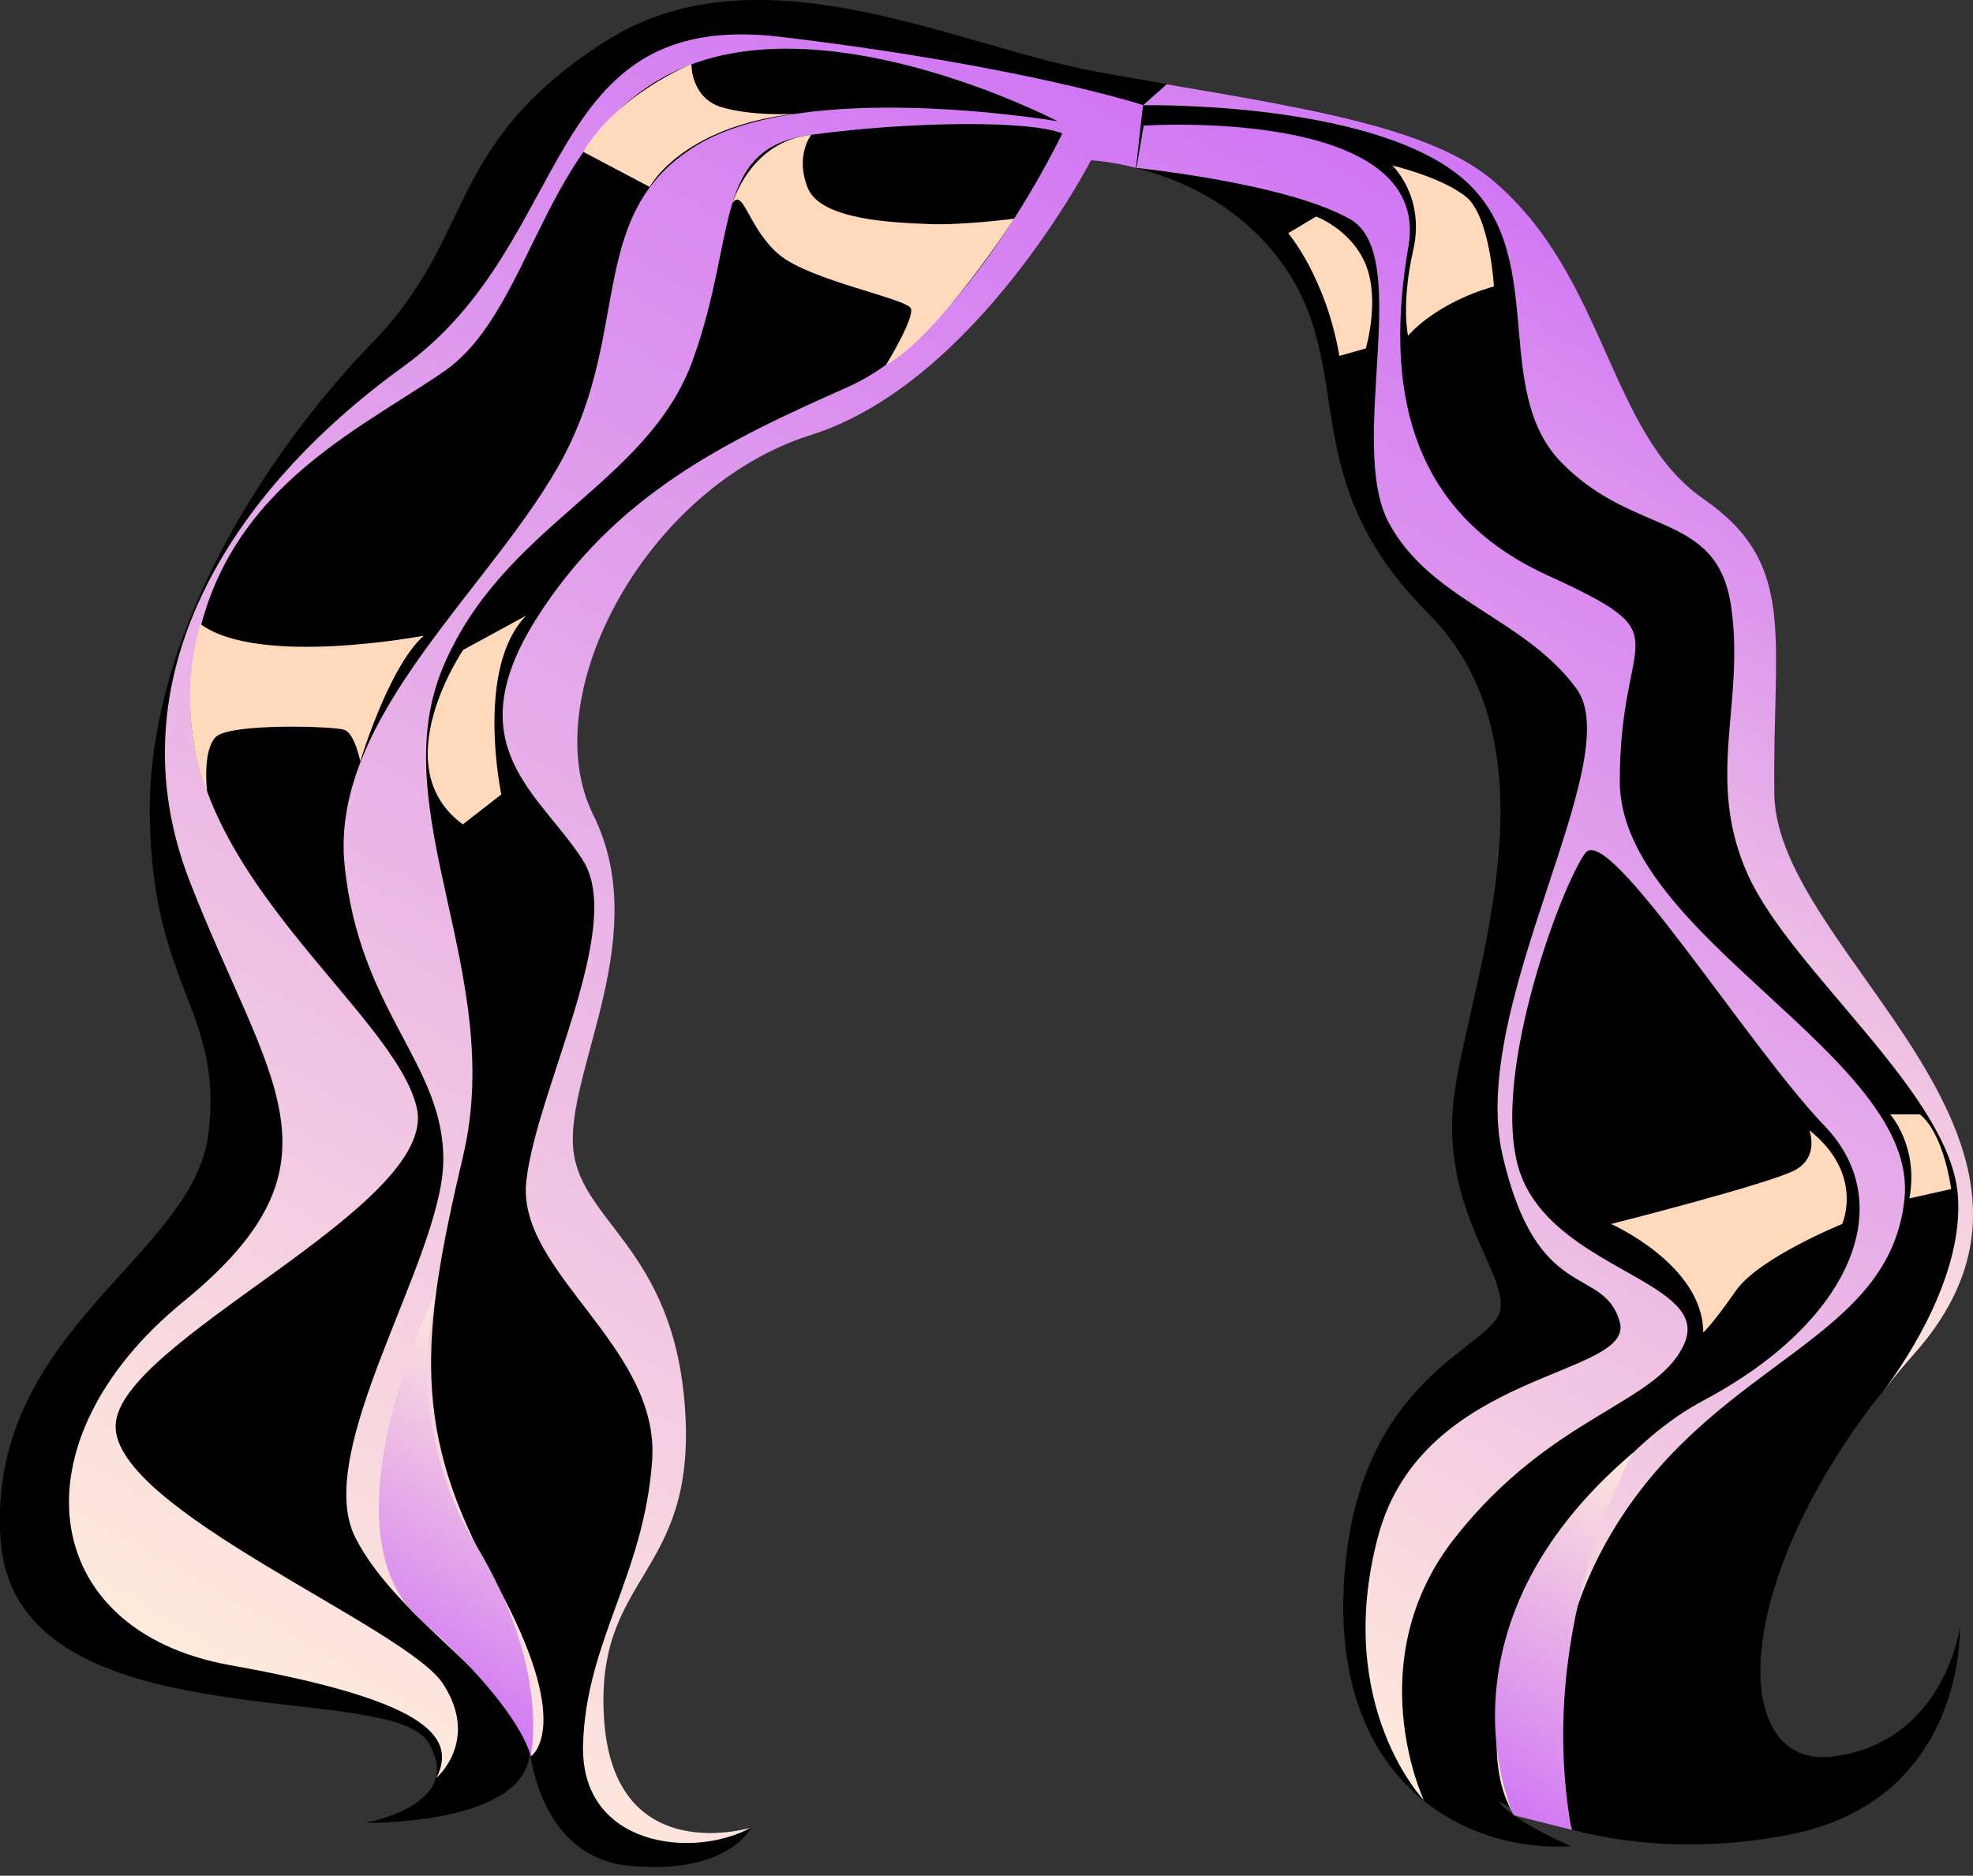 <?xml version="1.0" encoding="utf-8"?>
<svg viewBox="0 0 94.85 90.17" xmlns="http://www.w3.org/2000/svg" xmlns:xlink="http://www.w3.org/1999/xlink">
  <rect x="0" y="0" width="94.85" height="90.17" fill="#333333" stroke="none"/>
  <defs>
    <linearGradient id="f" x1="10.08" y1="80.34" x2="53.9" y2="4.45" gradientUnits="userSpaceOnUse">
      <stop offset="0" stop-color="#ffeadb"/>
      <stop offset="0.99" stop-color="#d177f4"/>
    </linearGradient>
    <linearGradient id="g" x1="48.92" y1="75.29" x2="82.35" y2="17.39" xlink:href="#f"/>
    <linearGradient id="h" x1="64.12" y1="51.57" x2="84.68" y2="15.97" xlink:href="#f"/>
    <linearGradient id="i" x1="18.98" y1="80.64" x2="27.51" y2="65.86" gradientUnits="userSpaceOnUse">
      <stop offset="0" stop-color="#d177f4"/>
      <stop offset="1" stop-color="#ffeadb"/>
    </linearGradient>
    <linearGradient id="j" x1="71.78" y1="86.68" x2="80.76" y2="71.12" xlink:href="#i"/>
  </defs>
  <g style="isolation:isolate;">
    <g id="b">
      <g id="c">
        <path d="M94.22,78.2s.32,8.38-8.27,10.01c-8.59,1.63-13.93-1.63-13.93-1.63.87,1.08,3.52,2.17,3.52,2.17-5.07.32-11.57-3.04-10.92-12.86.65-9.81,7.18-11.07,7.51-12.92.32-1.85-3.04-5.01-2.18-10.61.86-5.6,5.12-16.48-1.3-22.89-6.42-6.42-3.44-11.53-6.82-16.53-2.08-3.09-5.17-4.35-7.23-4.87-1.27-.32-2.16-.36-2.16-.36,0,0-5.52,10.7-13.46,13.2-7.95,2.5-13.3,12.57-10.47,18.26,2.82,5.67-1.09,11.94-.98,15.75.1,3.8,4.89,4.86,5.4,12.91.51,8.05-4.42,7.83-3.89,14.94.52,6.79,6.5,5.24,7.05,5.09.01,0,.02,0,.03-.01,0,0-1.09,2.28-5.83,1.85-3.51-.33-4.5-3.61-4.79-5.28,0-.02,0-.05-.01-.07,0-.06-.01-.1-.02-.15-.13,3.56-7.91,3.43-7.91,3.43,0,0,2.99-.53,3.4-2.19,0-.01,0-.02.01-.03.1-.47.01-1.03-.41-1.69-1.93-3.04-19.97.15-20.54-9.82-.59-9.95,9.28-13.47,10-19.4.73-5.94-2.72-6.97-2.82-15.32-.1-8.83,5.81-17.68,10.75-22.76,4.93-5.07,3.41-9.45,11.1-14.4,7.37-4.74,16.84.17,23.59,1.41,1.17.22,2.32.41,3.44.61,6.84,1.17,12.68,2.11,15.64,4.59,5.49,4.59,5.58,12.17,10.15,15.33s3.32,6.6,3.42,14.21c.11,7.61,15.78,16.64,6.75,26.87-.53.6-1.03,1.19-1.48,1.79-.07.09-.13.16-.18.23-.08.08-.15.17-.21.26-.08.1-.14.17-.16.21h-.01c-6.98,9.29-6.69,17.6-1.8,16.9,5.33-.75,6.02-6.23,6.02-6.23Z" style="stroke-width: 0px; fill: fillColor;"/>
        <path d="M54.95,5.05l-.34,3.02c-1.27-.32-2.16-.36-2.16-.36,0,0-5.52,10.7-13.46,13.2-7.95,2.5-13.3,12.57-10.47,18.26,2.82,5.67-1.09,11.94-.98,15.75.1,3.8,4.89,4.86,5.4,12.91.51,8.05-4.42,7.83-3.89,14.94.52,6.79,6.5,5.24,7.05,5.09-2.77,1.52-8.22.92-8.07-4,.14-4.95,2.93-8.14,3.32-13.64.4-5.49-6.52-9.06-6.05-13.42.47-4.36,4.75-12.24,2.73-15.43-2.02-3.19-6.11-5.44-2.3-11.54,3.81-6.09,9.31-8.69,15.04-11.23,5.73-2.55,10.3-12.19,10.3-12.19-1.66-.64-7.33-.57-12.08.07-4.76.63-3.51,4.8-5.68,10.82-2.18,6.02-9.14,7.9-12.02,14.79s3.03,14.72.98,23.45c-2.06,8.73-2.51,13.25,1.47,20.37,3.98,7.13,1.78,8.52,1.78,8.52,0-.02,0-.05-.01-.07,0-.06,0-.11-.01-.17t-.01-.02s0-.03-.01-.05c-.54-2.99-6.37-6.19-8.4-10.21-2.1-4.16,4.13-13.32,4.23-18.04.09-4.73-4.06-7.2-4.75-14.35-.68-7.15,7.27-13.41,10.54-19.58,3.26-6.17,1.08-11.68,6.37-14.94,5.16-3.17,16.75-1.27,17.38-1.17-.49-.25-10.55-5.37-17.6-2.74-7.22,2.7-7.39,11.68-11.94,14.79-4.56,3.12-11.4,6.1-12.12,15.02-.73,8.92,9.78,15.66,10.85,20.37,1.06,4.72-14.34,11.17-14.48,15.24-.15,4.05,14,9.71,15.75,12.45,1.68,2.61-.15,4.34-.31,4.49v-.02c.99-2.03-.71-3.73-9.93-5.38-9.29-1.66-10.47-10.78-2.25-17.48,8.23-6.71,4.06-10.52.29-20.23-3.77-9.72,1.96-18.72,10.3-24.73C27.73,11.56,25.92.39,37.51,1.77c11.61,1.38,17.44,3.28,17.44,3.28Z" style="fill:url(#f); mix-blend-mode:multiply; stroke-width:0px;"/>
        <path d="M54.61,8.07s7.25.73,10.3,2.47c3.05,1.74-.16,10.82,1.85,14.58s6.53,4.57,9.03,7.99c2.5,3.43-5.22,15.18-3.56,22.41,1.66,7.23,4.81,5.27,5.63,7.99.82,2.72-9.48,2.27-11.62,10.38-2.14,8.11,2.21,12.65,2.21,12.65,0,0-3.17-6.73,1.52-12.65,4.69-5.92,9.69-6.36,11-9.29s-5.83-3.52-7.74-7.83,1.87-14.32,2.99-15.77c1.12-1.45,7.86,9.35,11.49,13.12,3.63,3.77,1.28,9.43-5.81,13.2-7.09,3.77-11.99,15.35-9.11,19.93l2.78.7s-2.68-7.14,2.3-14.9c4.99-7.76,13.01-8.65,13.69-15.45.67-6.8-13.68-12.58-13.69-20.03-.01-7.45,3.18-6.87-3.49-9.92-6.67-3.05-7.83-9.06-6.67-15.81,1.16-6.74-12.73-5.8-12.73-5.8l-.34,2.02Z" style="fill:url(#g); mix-blend-mode:multiply; stroke-width:0px;"/>
        <path d="M92.05,65.05c-.53.6-1.03,1.19-1.48,1.79,1.18-1.6,3.85-5.64,3.55-9.4-.39-4.85-7.95-10.72-10.07-15.34-2.11-4.63-.16-8.21-.82-12.89-.65-4.67-4.62-3.36-8.15-6.96-3.54-3.59-.44-10.26-4.97-13.84-4.52-3.57-15.16-3.35-15.16-3.35l1.14-1.01c6.84,1.17,12.68,2.11,15.64,4.59,5.49,4.59,5.58,12.17,10.15,15.33s3.32,6.6,3.42,14.21c.11,7.61,15.78,16.64,6.75,26.87Z" style="fill:url(#h); mix-blend-mode:multiply; stroke-width:0px;"/>
        <path d="M25.51,84.42s-.38-2.23-5.29-6.56c-4.92-4.33.75-15.77.75-15.77,0,0-1.74,6.14,1.9,12.16,3.64,6.02,2.64,10.17,2.64,10.17Z" style="fill:url(#i); mix-blend-mode:multiply; stroke-width:0px;"/>
        <path d="M72.77,87.26s-4.25-8.95,5.74-17.43c0,0-4.74,8.22-2.96,18.13l-2.78-.7Z" style="fill:url(#j); mix-blend-mode:multiply; stroke-width:0px;"/>
        <path d="M48.76,10.51s-3.68,5.68-6.17,7.04c0,0,1.38-2.25,1.2-2.72-.18-.47-4.82-1.34-6.31-2.57-1.49-1.23-1.74-3.25-2.26-2.5,0,0,.84-2.96,3.78-3.28,0,0-.79.99-.17,2.55.62,1.56,4.17,1.67,5.8,1.74s4.14-.26,4.14-.26Z" style="fill:#ffd9bb; mix-blend-mode:soft-light; stroke-width:0px;"/>
        <path d="M31.23,8.99s1.5-2.88,6.96-3.52c0,0-1.97.13-3.48-.31-1.51-.44-1.47-2.08-1.47-2.08,0,0-3.56,1.44-5.2,4.22l3.2,1.69Z" style="fill:#ffd9bb; mix-blend-mode:soft-light; stroke-width:0px;"/>
        <path d="M61.92,11.2s1.81,2.1,2.47,5.91l1.27-.36s.69-2.32,0-4.02c-.69-1.7-2.39-2.32-2.39-2.32l-1.34.8Z" style="fill:#ffd9bb; mix-blend-mode:soft-light; stroke-width:0px;"/>
        <path d="M66.92,7.94s1.61,1.49,1.02,4.08-.25,4.12-.25,4.12c0,0,1.27-1.56,4.13-2.37,0,0-.19-3.35-1.33-4.3-1.14-.94-3.57-1.52-3.57-1.52Z" style="fill:#ffd9bb; mix-blend-mode:soft-light; stroke-width:0px;"/>
        <path d="M77.45,58.84s4.43,1.96,4.43,5.22c0,0,.48-.44,1.57-2.01,1.09-1.58,5.11-3.21,5.11-3.21,0,0,1.09-2.39-1.58-4.51,0,0,.49,1.25-.65,1.9-1.14.65-8.88,2.61-8.88,2.61Z" style="fill:#ffd9bb; mix-blend-mode:soft-light; stroke-width:0px;"/>
        <path d="M90.86,53.56s1.4,1.55.93,4.05l2.01-.45s-.33-2.63-1.5-3.59h-1.44Z" style="fill:#ffd9bb; mix-blend-mode:soft-light; stroke-width:0px;"/>
        <path d="M22.25,39.63l1.85-1.44s-1.28-6.08,1.2-8.6l-3.03,1.65s-3.83,5.6-.02,8.39Z" style="fill:#ffd9bb; mix-blend-mode:soft-light; stroke-width:0px;"/>
        <path d="M20.36,30.56s-7.88,1.51-10.71-.55c0,0-1.34,3.77.31,8.09,0,0-.25-1.97.4-2.66.65-.69,5.68-.53,6.18-.36.51.16.78,1.52.78,1.52,0,0,1.35-4.51,3.04-6.03Z" style="fill:#ffd9bb; mix-blend-mode:soft-light; stroke-width:0px;"/>
      </g>
    </g>
  </g>
</svg>